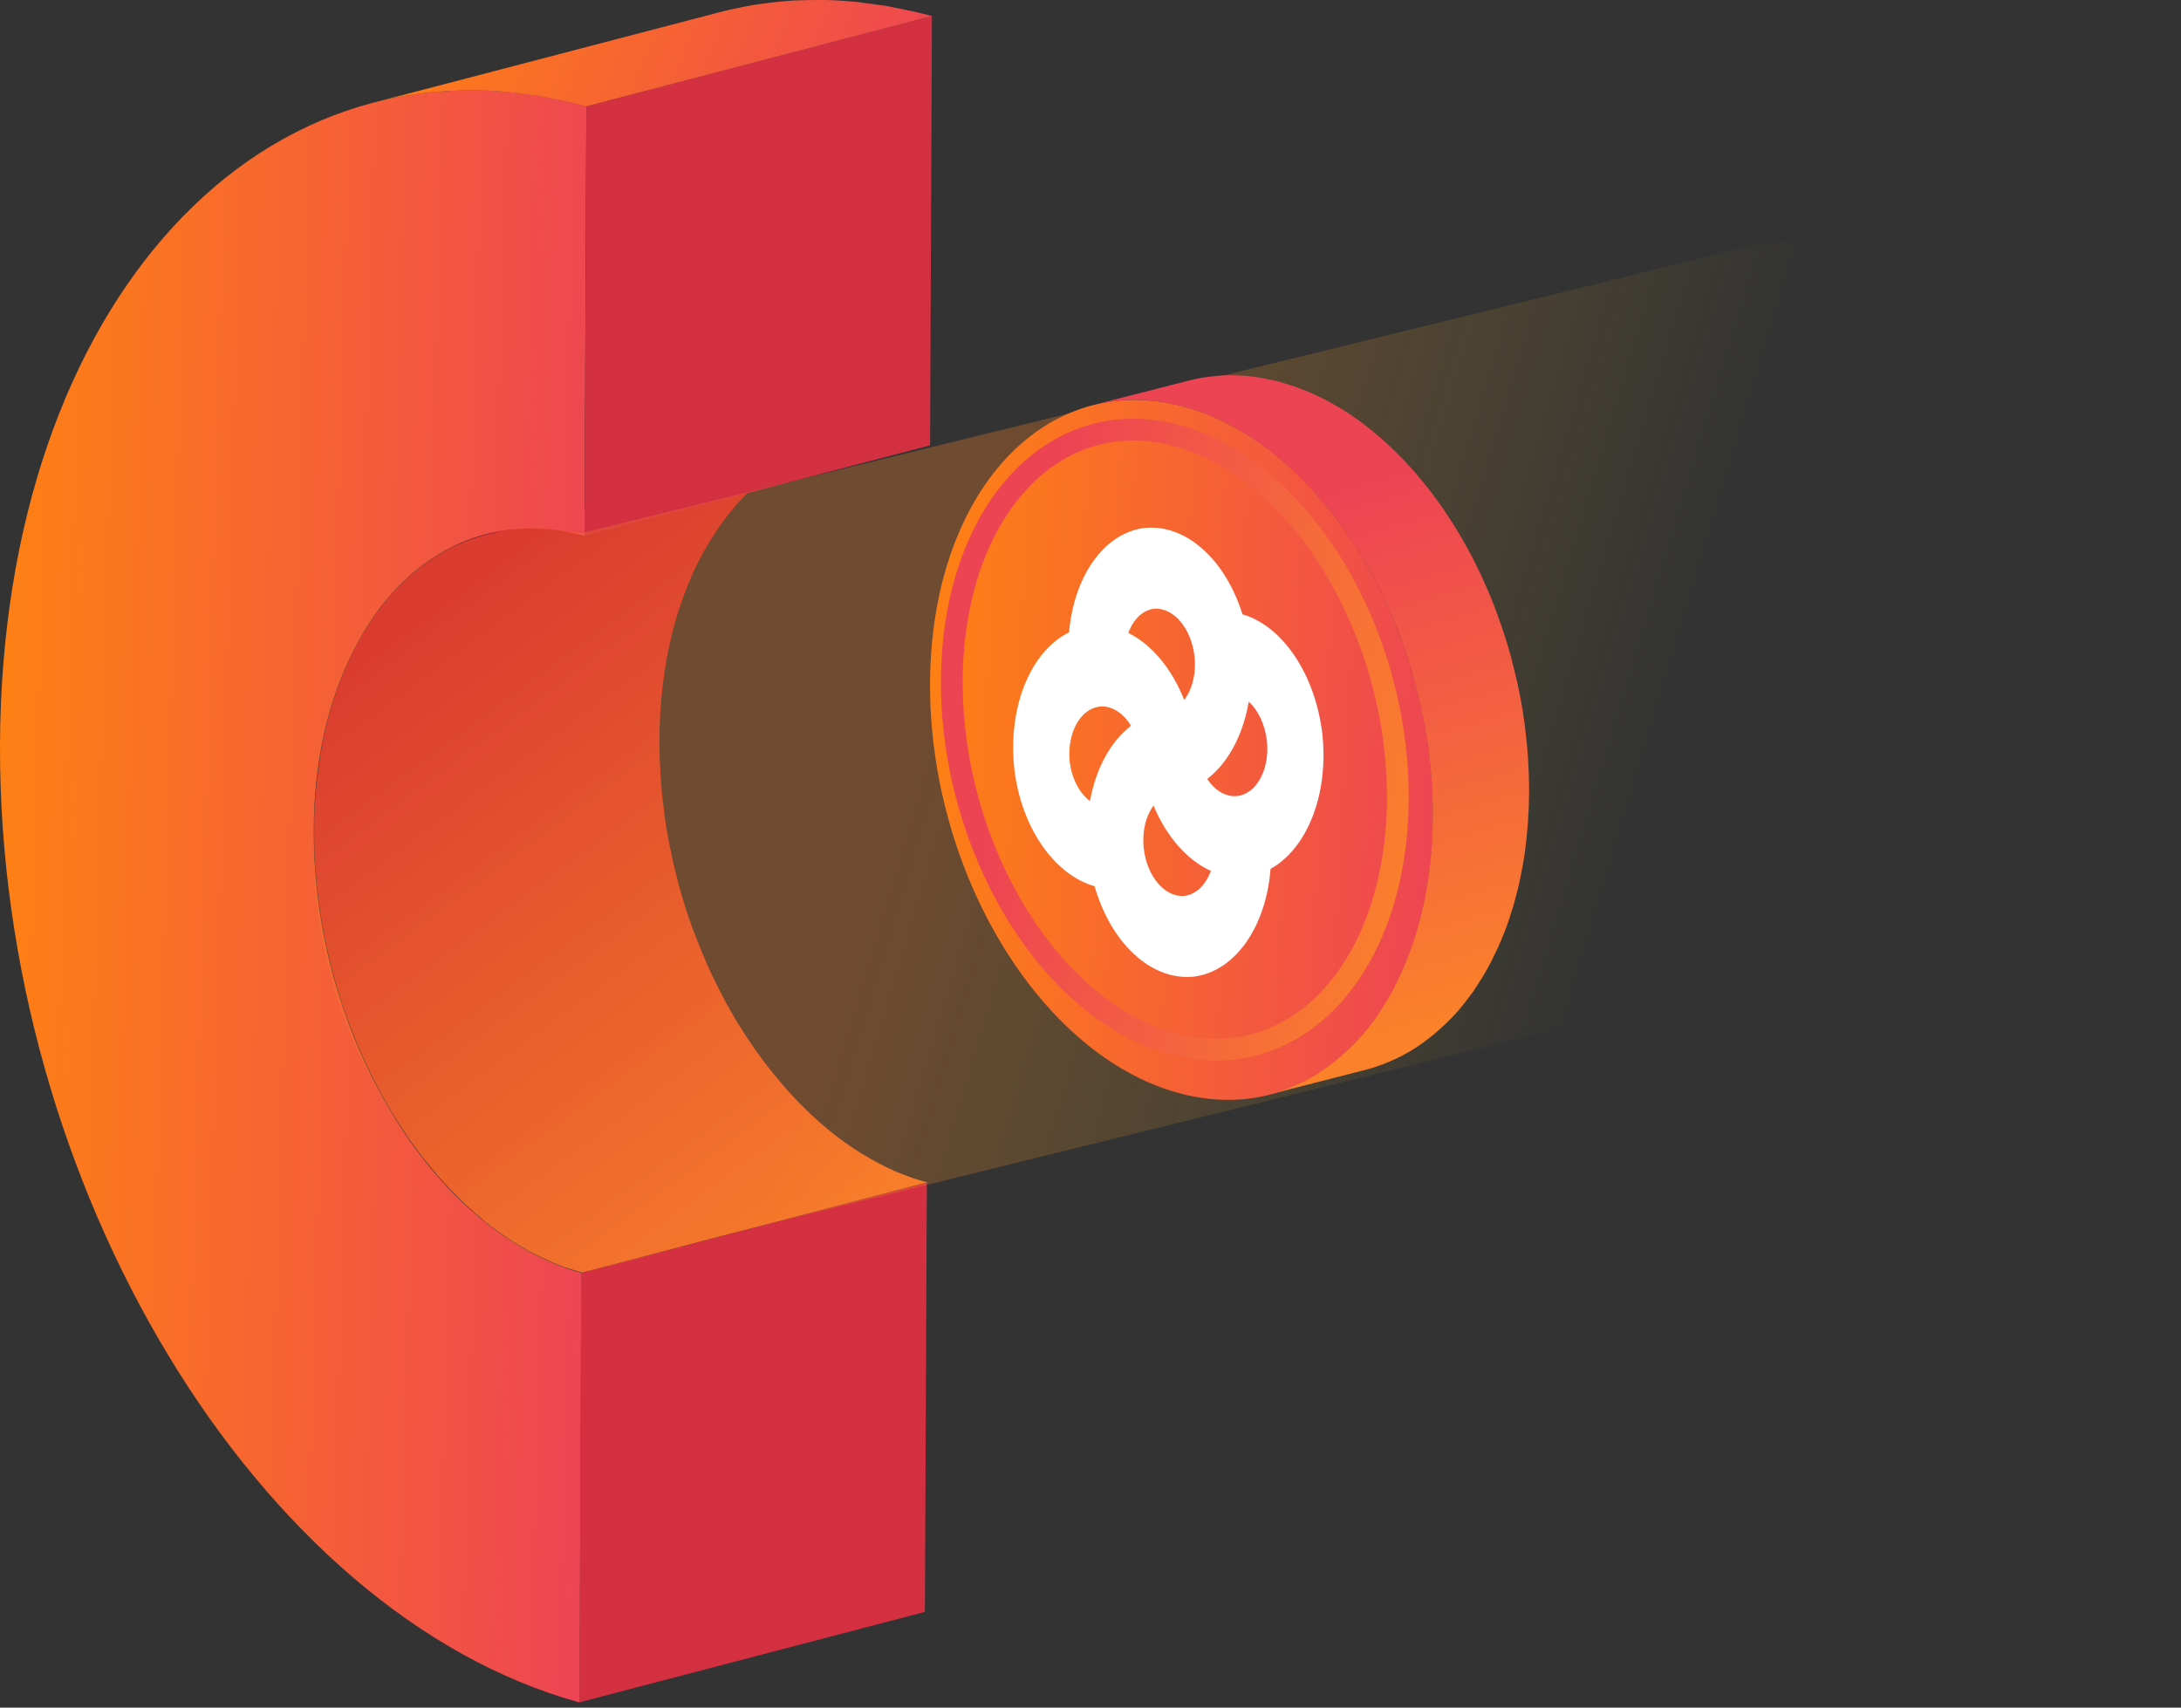 <svg width="401" height="314" viewBox="0 0 401 314" fill="none" xmlns="http://www.w3.org/2000/svg">
<rect x="0" y="0" width="401" height="314" fill="#333333" stroke="none"/>
<path d="M106.852 234.047L170.411 217.433L170.053 296.39L106.512 313.022L106.852 234.047Z" fill="#D43041"/>
<path d="M168.521 216.842C168.217 216.753 167.931 216.646 167.626 216.556C167.018 216.341 166.428 216.109 165.838 215.876C165.659 215.805 165.463 215.733 165.284 215.662C164.515 215.34 163.746 215 162.977 214.625C162.78 214.535 162.583 214.428 162.386 214.321C161.832 214.034 161.26 213.748 160.705 213.444C160.437 213.301 160.169 213.14 159.901 212.979C159.418 212.711 158.953 212.425 158.47 212.139C158.166 211.96 157.88 211.763 157.576 211.584C157.129 211.298 156.682 210.994 156.234 210.69C155.948 210.493 155.644 210.297 155.358 210.082C154.929 209.778 154.5 209.456 154.07 209.134C153.766 208.902 153.445 208.669 153.141 208.419C152.729 208.097 152.318 207.757 151.907 207.4C151.602 207.131 151.281 206.881 150.977 206.613C150.601 206.291 150.243 205.951 149.886 205.629C149.528 205.289 149.152 204.967 148.795 204.628C148.473 204.324 148.169 204.019 147.847 203.698C147.418 203.286 147.006 202.857 146.577 202.428C146.291 202.124 146.005 201.82 145.719 201.498C145.254 201.015 144.807 200.514 144.36 199.996C144.091 199.692 143.823 199.37 143.555 199.066C143.018 198.422 142.482 197.778 141.945 197.116C141.713 196.83 141.498 196.544 141.266 196.258C140.443 195.185 139.62 194.094 138.833 192.985C138.708 192.806 138.601 192.627 138.476 192.466C137.51 191.054 136.562 189.623 135.65 188.121C135.614 188.085 135.596 188.031 135.561 187.995C134.845 186.815 134.166 185.599 133.486 184.365C133.307 184.043 133.128 183.721 132.967 183.381C132.395 182.308 131.859 181.235 131.322 180.144C131.215 179.93 131.108 179.733 131.018 179.519C130.41 178.249 129.838 176.961 129.301 175.673C129.158 175.352 129.033 175.012 128.89 174.69C128.461 173.617 128.032 172.544 127.62 171.453C127.495 171.131 127.37 170.791 127.245 170.469C126.798 169.235 126.368 167.983 125.975 166.732C125.957 166.66 125.921 166.571 125.903 166.481C125.528 165.301 125.188 164.103 124.848 162.904C124.759 162.547 124.669 162.207 124.58 161.849C124.258 160.597 123.936 159.345 123.668 158.076C123.596 157.772 123.525 157.486 123.471 157.199C123.203 155.93 122.952 154.66 122.72 153.372C122.684 153.122 122.648 152.871 122.595 152.621C122.434 151.673 122.291 150.725 122.166 149.778C122.094 149.277 122.04 148.758 121.987 148.24C121.915 147.578 121.826 146.934 121.754 146.272C121.683 145.646 121.647 145.02 121.593 144.395C121.558 143.876 121.504 143.357 121.468 142.839C121.414 142.052 121.379 141.265 121.343 140.478C121.325 140.138 121.307 139.816 121.289 139.476C121.253 138.332 121.236 137.205 121.236 136.061C121.236 134.397 121.307 132.77 121.397 131.16C121.414 130.964 121.414 130.767 121.432 130.588C121.522 129.068 121.665 127.566 121.844 126.099C121.879 125.849 121.897 125.616 121.933 125.366C122.112 123.935 122.327 122.523 122.577 121.128C122.613 120.877 122.666 120.645 122.72 120.394C122.988 118.999 123.274 117.622 123.614 116.299C123.668 116.12 123.704 115.941 123.757 115.762C124.079 114.493 124.455 113.241 124.848 112.007C124.902 111.864 124.938 111.721 124.991 111.578C125.403 110.326 125.85 109.11 126.333 107.911C126.458 107.607 126.583 107.321 126.69 107.017C127.102 106.034 127.531 105.068 127.996 104.12C128.121 103.87 128.228 103.619 128.353 103.387C128.944 102.224 129.552 101.098 130.195 100.007C130.446 99.595 130.714 99.22 130.964 98.826C131.429 98.093 131.894 97.342 132.377 96.644C132.485 96.501 132.574 96.376 132.681 96.233C133.325 95.339 133.987 94.498 134.666 93.676C134.774 93.551 134.863 93.425 134.97 93.3C135.722 92.424 136.508 91.583 137.313 90.796C137.51 90.6 137.725 90.421 137.921 90.224C138.547 89.634 139.191 89.062 139.853 88.507C140.103 88.293 140.354 88.078 140.622 87.881C141.373 87.291 142.142 86.719 142.929 86.2C143.054 86.129 143.161 86.039 143.286 85.95C144.199 85.36 145.129 84.823 146.058 84.34C146.327 84.197 146.595 84.072 146.845 83.947C147.579 83.589 148.312 83.267 149.063 82.963C149.349 82.856 149.635 82.731 149.921 82.624C150.923 82.248 151.942 81.908 152.962 81.64L89.42 98.254C88.383 98.522 87.381 98.862 86.38 99.238C86.094 99.345 85.808 99.47 85.522 99.577C84.77 99.882 84.037 100.203 83.304 100.561C83.036 100.686 82.767 100.811 82.517 100.955C81.569 101.455 80.639 101.992 79.745 102.564C79.62 102.636 79.513 102.725 79.387 102.814C78.6 103.333 77.831 103.905 77.08 104.496C76.83 104.692 76.562 104.907 76.311 105.121C75.65 105.676 75.006 106.248 74.38 106.838C74.183 107.035 73.968 107.214 73.772 107.411C73.021 108.144 72.305 108.913 71.59 109.718C71.536 109.789 71.483 109.843 71.429 109.914C71.322 110.04 71.232 110.165 71.125 110.29C70.445 111.113 69.784 111.953 69.14 112.847C69.032 112.99 68.943 113.116 68.836 113.259C68.782 113.33 68.728 113.402 68.675 113.491C68.246 114.117 67.834 114.797 67.423 115.44C67.173 115.834 66.904 116.209 66.654 116.621C66.636 116.657 66.6 116.692 66.582 116.728C66.01 117.694 65.456 118.713 64.937 119.733C64.901 119.822 64.848 119.911 64.812 120.001C64.687 120.233 64.579 120.502 64.472 120.734C64.186 121.342 63.882 121.95 63.614 122.576C63.453 122.916 63.328 123.292 63.184 123.649C63.059 123.935 62.934 124.239 62.827 124.543C62.719 124.794 62.612 125.044 62.523 125.295C62.183 126.189 61.861 127.083 61.557 127.995C61.539 128.067 61.521 128.138 61.486 128.21C61.432 128.353 61.396 128.496 61.36 128.639C61.146 129.301 60.931 129.944 60.752 130.624C60.591 131.196 60.43 131.804 60.287 132.394C60.234 132.573 60.18 132.752 60.144 132.931C60.108 133.038 60.09 133.146 60.055 133.253C59.84 134.129 59.643 135.005 59.465 135.9C59.393 136.275 59.322 136.651 59.25 137.026C59.196 137.277 59.161 137.509 59.107 137.76C59.053 138.028 59 138.296 58.964 138.564C58.821 139.459 58.678 140.353 58.553 141.265C58.517 141.497 58.499 141.748 58.463 141.98C58.427 142.231 58.409 142.463 58.374 142.713C58.32 143.161 58.266 143.59 58.213 144.037C58.123 144.967 58.034 145.915 57.98 146.862C57.98 146.988 57.962 147.095 57.962 147.22C57.944 147.417 57.944 147.596 57.927 147.792C57.891 148.472 57.855 149.134 57.819 149.813C57.783 150.761 57.766 151.727 57.766 152.693C57.766 152.746 57.766 152.782 57.766 152.836C57.766 153.891 57.783 154.964 57.801 156.019C57.801 156.055 57.801 156.073 57.801 156.108C57.819 156.43 57.837 156.77 57.855 157.092C57.891 157.807 57.909 158.523 57.962 159.256C57.962 159.328 57.98 159.399 57.98 159.471C58.016 159.971 58.07 160.49 58.105 160.991C58.141 161.527 58.177 162.082 58.231 162.618C58.231 162.708 58.248 162.797 58.266 162.886C58.338 163.53 58.409 164.192 58.499 164.836C58.553 165.283 58.588 165.748 58.66 166.195C58.678 166.267 58.678 166.338 58.696 166.392C58.821 167.322 58.982 168.252 59.125 169.182C59.161 169.432 59.196 169.664 59.232 169.915C59.232 169.933 59.232 169.951 59.25 169.969C59.465 171.256 59.733 172.526 60.001 173.796C60.019 173.885 60.037 173.992 60.055 174.082C60.09 174.279 60.162 174.475 60.198 174.672C60.484 175.942 60.788 177.194 61.11 178.445C61.164 178.66 61.199 178.875 61.271 179.089C61.307 179.232 61.36 179.375 61.396 179.519C61.718 180.717 62.076 181.897 62.433 183.077C62.469 183.167 62.487 183.256 62.505 183.346C62.898 184.615 63.328 185.849 63.775 187.083C63.81 187.191 63.846 187.316 63.9 187.423C63.971 187.638 64.061 187.835 64.15 188.049C64.561 189.14 64.973 190.213 65.42 191.286C65.563 191.608 65.688 191.948 65.831 192.27C66.386 193.575 66.958 194.863 67.548 196.115C67.566 196.168 67.602 196.222 67.62 196.276C67.691 196.437 67.781 196.58 67.852 196.741C68.389 197.832 68.925 198.923 69.498 199.978C69.676 200.3 69.837 200.639 70.016 200.961C70.696 202.195 71.375 203.411 72.091 204.592C72.091 204.61 72.109 204.61 72.109 204.628C72.126 204.663 72.144 204.681 72.162 204.717C73.074 206.201 74.022 207.65 74.988 209.063C75.059 209.17 75.131 209.295 75.22 209.403C75.256 209.456 75.31 209.51 75.346 209.581C76.132 210.708 76.937 211.799 77.778 212.872C77.849 212.961 77.921 213.069 77.992 213.158C78.153 213.355 78.314 213.534 78.457 213.73C78.994 214.392 79.53 215.036 80.067 215.68C80.21 215.841 80.353 216.037 80.496 216.198C80.621 216.341 80.746 216.485 80.872 216.61C81.319 217.11 81.766 217.611 82.231 218.094C82.427 218.309 82.624 218.523 82.821 218.738C82.91 218.827 83.018 218.917 83.107 219.024C83.519 219.453 83.948 219.865 84.359 220.276C84.591 220.508 84.842 220.759 85.074 220.991C85.146 221.063 85.235 221.134 85.307 221.206C85.665 221.546 86.04 221.886 86.398 222.207C86.684 222.458 86.97 222.726 87.256 222.994C87.328 223.066 87.417 223.119 87.489 223.191C87.793 223.459 88.115 223.71 88.436 223.978C88.741 224.228 89.045 224.497 89.349 224.747C89.456 224.836 89.563 224.908 89.671 224.997C89.975 225.248 90.296 225.48 90.618 225.713C90.904 225.927 91.173 226.142 91.459 226.356C91.602 226.464 91.763 226.553 91.906 226.66C92.192 226.875 92.496 227.072 92.782 227.269C93.015 227.429 93.247 227.608 93.48 227.751C93.694 227.894 93.909 228.02 94.124 228.163C94.41 228.359 94.714 228.538 95.018 228.717C95.197 228.824 95.358 228.95 95.536 229.039C95.841 229.218 96.144 229.379 96.448 229.558C96.717 229.719 96.985 229.862 97.253 230.023C97.361 230.076 97.468 230.148 97.575 230.201C98.022 230.434 98.469 230.666 98.934 230.881C99.131 230.988 99.328 231.096 99.542 231.185C99.578 231.203 99.614 231.221 99.668 231.239C100.365 231.579 101.063 231.883 101.76 232.187C101.796 232.204 101.814 232.204 101.849 232.222C102.028 232.294 102.225 232.365 102.404 232.437C102.905 232.634 103.405 232.848 103.924 233.027C104.013 233.063 104.103 233.081 104.21 233.117C104.514 233.224 104.8 233.313 105.104 233.403C105.462 233.51 105.802 233.635 106.159 233.743C106.446 233.832 106.732 233.903 107 233.993L170.542 217.379C169.773 217.254 169.147 217.039 168.521 216.842Z" fill="url(#paint0_linear)"/>
<path d="M107.806 19.547L107.466 98.523C80.14 91.011 57.856 115.262 57.678 152.693C57.517 190.106 79.55 226.553 106.876 234.065L106.536 313.04C47.341 296.748 -0.356 217.844 0.002 136.812C0.36 55.78 48.628 3.273 107.806 19.547Z" fill="url(#paint1_linear)"/>
<path d="M107.805 19.547L171.346 2.933L171.006 81.89L107.465 98.504L107.805 19.547Z" fill="#D33041"/>
<path d="M77.169 17.222C77.509 17.169 77.867 17.115 78.206 17.079C79.637 16.918 81.068 16.793 82.534 16.704C82.749 16.686 82.981 16.686 83.214 16.686C84.501 16.632 85.789 16.596 87.077 16.614C87.345 16.614 87.613 16.614 87.864 16.614C89.276 16.632 90.707 16.704 92.138 16.811C92.406 16.829 92.692 16.847 92.96 16.882C93.819 16.954 94.695 17.079 95.572 17.169C96.573 17.294 97.592 17.419 98.594 17.58C99.417 17.705 100.239 17.866 101.08 18.027C101.92 18.188 102.761 18.349 103.619 18.546C104.996 18.85 106.391 19.172 107.786 19.565L171.328 2.951C170.255 2.665 169.2 2.379 168.144 2.146C167.823 2.075 167.483 2.021 167.161 1.949C166.32 1.753 165.462 1.592 164.621 1.431C164.103 1.323 163.566 1.198 163.048 1.109C162.743 1.055 162.439 1.037 162.135 0.984C161.116 0.823 160.115 0.697 159.113 0.572C158.594 0.519 158.094 0.411 157.575 0.358C157.217 0.322 156.86 0.304 156.502 0.268C156.234 0.25 155.948 0.215 155.679 0.197C154.41 0.107 153.122 0.018 151.87 0C151.709 0 151.566 0 151.405 0C151.137 0 150.869 0 150.618 0C149.313 0 148.025 0.018 146.755 0.072C146.541 0.089 146.308 0.089 146.094 0.089C145.986 0.089 145.861 0.089 145.754 0.107C144.412 0.197 143.089 0.322 141.766 0.465C141.426 0.501 141.086 0.554 140.728 0.608C139.995 0.697 139.28 0.787 138.547 0.912C138.153 0.984 137.778 1.055 137.384 1.127C137.009 1.198 136.651 1.252 136.293 1.341C134.916 1.61 133.557 1.914 132.198 2.271L68.656 18.885C69.998 18.528 71.375 18.242 72.752 17.955C73.109 17.884 73.485 17.812 73.843 17.741C74.933 17.544 76.06 17.365 77.169 17.222Z" fill="url(#paint2_linear)"/>
<path d="M59.92 175.8C55.333 156.733 57.433 129.513 67.5 115C72.344 108.016 79 100.5 91 98C97.088 96.29 102 97.5 107 98L319.98 45.706C355.231 37.225 390.683 58.926 399.164 94.177C407.646 129.427 385.945 164.879 350.694 173.361L137.5 226C125.749 228.827 116 232 107 234C85 229 65.852 200.453 60.54 178.375L59.92 175.8Z" fill="url(#paint3_linear)" fill-opacity="0.3"/>
<path d="M217.597 74.746C243.132 81.583 263.66 115.386 263.461 150.27C263.261 185.155 242.401 207.862 216.865 201.025C191.33 194.188 170.802 160.385 171.001 125.5C171.218 90.616 192.062 67.908 217.597 74.746Z" fill="url(#paint4_linear)"/>
<path d="M216.325 80.076C238.971 86.132 257.176 116.072 256.999 146.97C256.822 177.867 238.321 197.98 215.675 191.924C193.03 185.868 174.824 155.928 175.001 125.03C175.193 94.133 193.679 74.02 216.325 80.076Z" stroke="url(#paint5_linear)" stroke-width="4"/>
<path d="M281.094 142.734C281.094 142.684 281.094 142.651 281.094 142.601C281.078 142.235 281.061 141.869 281.045 141.487C281.011 140.888 280.995 140.289 280.961 139.69C280.961 139.607 280.945 139.524 280.945 139.457C280.911 138.941 280.862 138.442 280.828 137.927C280.795 137.461 280.762 136.978 280.712 136.513C280.695 136.429 280.695 136.346 280.679 136.263C280.612 135.614 280.529 134.966 280.462 134.333C280.412 133.934 280.379 133.552 280.329 133.152C280.329 133.086 280.313 133.036 280.296 132.969C280.146 131.888 279.98 130.807 279.797 129.725C279.797 129.675 279.78 129.642 279.78 129.592C279.564 128.378 279.331 127.164 279.065 125.966C279.048 125.849 279.015 125.733 278.998 125.633C278.965 125.45 278.899 125.267 278.865 125.084C278.582 123.803 278.266 122.539 277.934 121.275C277.884 121.108 277.851 120.942 277.817 120.776C277.801 120.709 277.767 120.642 277.751 120.559C277.368 119.145 276.936 117.748 276.486 116.367C276.387 116.051 276.287 115.752 276.17 115.436C275.705 114.071 275.222 112.707 274.706 111.377C274.69 111.343 274.69 111.31 274.673 111.277C274.673 111.26 274.657 111.26 274.657 111.243C274.623 111.144 274.573 111.044 274.54 110.944C274.257 110.229 273.974 109.53 273.675 108.815C273.658 108.765 273.625 108.715 273.609 108.665C272.893 106.985 272.128 105.355 271.329 103.741C271.246 103.558 271.146 103.375 271.063 103.192C270.265 101.612 269.416 100.081 268.535 98.584C268.468 98.468 268.402 98.334 268.335 98.218C268.285 98.135 268.235 98.068 268.185 97.985C267.32 96.538 266.422 95.14 265.49 93.776C265.407 93.66 265.341 93.543 265.258 93.427C265.174 93.311 265.091 93.211 265.025 93.111C264.276 92.046 263.527 91.015 262.746 90C262.712 89.967 262.696 89.933 262.662 89.9C262.546 89.751 262.43 89.618 262.313 89.468C261.764 88.769 261.199 88.07 260.616 87.405C260.516 87.288 260.417 87.155 260.317 87.039C260.167 86.856 260.001 86.69 259.851 86.523C259.435 86.041 259.003 85.575 258.57 85.109C258.42 84.943 258.271 84.777 258.121 84.61C257.988 84.477 257.855 84.344 257.722 84.211C257.339 83.812 256.957 83.429 256.557 83.046C256.374 82.864 256.175 82.664 255.992 82.481C255.875 82.365 255.759 82.265 255.626 82.148C255.293 81.832 254.96 81.533 254.611 81.217C254.395 81.017 254.178 80.817 253.962 80.618C253.829 80.501 253.713 80.401 253.58 80.302C253.263 80.035 252.964 79.786 252.648 79.52C252.432 79.337 252.215 79.154 251.983 78.971C251.833 78.854 251.683 78.738 251.533 78.621C251.234 78.389 250.934 78.156 250.635 77.923C250.435 77.773 250.236 77.607 250.036 77.474C249.837 77.341 249.637 77.207 249.454 77.058C249.171 76.858 248.888 76.659 248.622 76.475C248.456 76.359 248.306 76.243 248.14 76.143C247.874 75.977 247.607 75.81 247.358 75.644C247.092 75.477 246.826 75.294 246.543 75.128C246.426 75.061 246.326 74.995 246.21 74.928C245.844 74.712 245.461 74.496 245.095 74.296C244.879 74.18 244.663 74.047 244.447 73.93C244.397 73.897 244.347 73.88 244.297 73.847C243.648 73.498 243.016 73.165 242.351 72.866C242.334 72.866 242.334 72.849 242.317 72.849C242.218 72.799 242.118 72.766 242.035 72.716C241.486 72.466 240.937 72.2 240.388 71.984C240.321 71.951 240.238 71.934 240.171 71.901C239.922 71.801 239.672 71.701 239.406 71.601C239.057 71.468 238.724 71.319 238.375 71.202C238.242 71.152 238.109 71.119 237.976 71.069C237.676 70.969 237.377 70.869 237.077 70.77C236.811 70.686 236.562 70.587 236.295 70.52C235.946 70.42 235.613 70.32 235.264 70.221C234.881 70.121 234.515 70.021 234.133 69.938C233.966 69.905 233.783 69.871 233.617 69.838C233.234 69.755 232.868 69.672 232.486 69.605C232.303 69.572 232.103 69.522 231.92 69.489C231.771 69.455 231.621 69.455 231.471 69.422C231.022 69.356 230.589 69.289 230.157 69.239C229.957 69.222 229.758 69.173 229.558 69.156C229.442 69.139 229.342 69.139 229.225 69.139C228.71 69.089 228.194 69.073 227.678 69.04C227.479 69.04 227.296 69.006 227.096 69.006C227.046 69.006 226.996 69.006 226.93 69.006C226.115 68.99 225.316 69.006 224.517 69.056C224.484 69.056 224.451 69.056 224.418 69.056C224.335 69.056 224.235 69.073 224.152 69.089C223.32 69.139 222.488 69.239 221.673 69.372C221.556 69.389 221.423 69.389 221.307 69.406C221.224 69.422 221.124 69.439 221.041 69.455C220.242 69.588 219.46 69.755 218.678 69.954L201.012 74.479C201.794 74.28 202.575 74.113 203.374 73.98C203.59 73.947 203.79 73.914 204.006 73.88C204.821 73.764 205.653 73.664 206.485 73.598C206.601 73.581 206.734 73.581 206.851 73.564C207.649 73.514 208.464 73.498 209.263 73.514C209.512 73.514 209.762 73.531 210.011 73.548C210.527 73.564 211.043 73.598 211.559 73.647C211.875 73.681 212.174 73.714 212.49 73.747C212.923 73.797 213.372 73.864 213.804 73.93C214.137 73.98 214.486 74.047 214.819 74.113C215.202 74.18 215.568 74.263 215.95 74.346C216.499 74.463 217.048 74.579 217.597 74.729C218.213 74.895 218.812 75.078 219.41 75.278C219.71 75.378 220.009 75.461 220.309 75.577C220.791 75.744 221.274 75.927 221.756 76.109C222.006 76.209 222.255 76.293 222.505 76.409C223.137 76.675 223.769 76.941 224.384 77.241C224.468 77.291 224.567 77.324 224.651 77.357C225.366 77.69 226.065 78.056 226.763 78.439C226.98 78.555 227.179 78.688 227.395 78.805C227.878 79.087 228.36 79.353 228.843 79.653C229.109 79.819 229.375 79.986 229.641 80.169C230.074 80.435 230.49 80.718 230.905 81C231.188 81.183 231.454 81.383 231.737 81.583C232.137 81.865 232.536 82.148 232.918 82.448C233.218 82.68 233.517 82.897 233.817 83.13C234.199 83.429 234.565 83.729 234.931 84.028C235.247 84.278 235.547 84.544 235.863 84.81C236.212 85.109 236.562 85.425 236.894 85.725C237.227 86.024 237.576 86.34 237.909 86.656C238.225 86.956 238.524 87.255 238.841 87.555C239.223 87.937 239.622 88.32 240.005 88.719C240.288 89.019 240.571 89.318 240.853 89.618C241.286 90.083 241.702 90.549 242.134 91.031C242.384 91.331 242.65 91.614 242.9 91.913C243.465 92.579 244.031 93.277 244.596 93.976C244.746 94.159 244.879 94.325 245.029 94.508C245.811 95.506 246.559 96.554 247.308 97.619C247.458 97.852 247.624 98.068 247.774 98.301C248.705 99.665 249.604 101.063 250.469 102.493C250.585 102.693 250.702 102.893 250.818 103.076C251.7 104.573 252.548 106.103 253.347 107.683C253.446 107.866 253.53 108.049 253.613 108.232C254.411 109.829 255.176 111.476 255.892 113.14C256.208 113.888 256.524 114.637 256.823 115.402C256.873 115.502 256.907 115.619 256.956 115.718C256.973 115.768 256.99 115.802 257.006 115.851C257.522 117.182 258.005 118.546 258.47 119.927C258.57 120.227 258.67 120.543 258.77 120.842C259.219 122.223 259.651 123.62 260.034 125.034C260.101 125.267 260.15 125.5 260.217 125.75C260.55 127.014 260.866 128.278 261.149 129.559C261.215 129.858 261.282 130.158 261.348 130.441C261.598 131.638 261.847 132.853 262.064 134.067C262.08 134.134 262.08 134.184 262.097 134.25C262.28 135.315 262.446 136.38 262.596 137.444C262.662 137.893 262.712 138.359 262.762 138.808C262.845 139.44 262.912 140.089 262.979 140.738C263.028 141.304 263.078 141.869 263.128 142.435C263.161 142.934 263.211 143.45 263.245 143.949C263.295 144.631 263.311 145.313 263.344 145.978C263.361 146.344 263.378 146.71 263.394 147.093C263.428 148.141 263.444 149.189 263.428 150.237C263.411 151.784 263.361 153.298 263.278 154.812C263.261 155.011 263.261 155.211 263.245 155.394C263.145 156.808 263.012 158.205 262.845 159.586C262.812 159.819 262.796 160.052 262.762 160.285C262.596 161.632 262.38 162.946 262.147 164.244C262.097 164.477 262.064 164.693 262.014 164.926C261.764 166.24 261.481 167.521 261.165 168.785C261.132 168.935 261.082 169.101 261.032 169.251C260.716 170.449 260.367 171.63 260.001 172.778C259.951 172.927 259.918 173.077 259.868 173.21C259.485 174.391 259.053 175.523 258.603 176.637C258.487 176.92 258.371 177.186 258.254 177.469C257.871 178.401 257.456 179.299 257.023 180.197C256.907 180.43 256.807 180.663 256.69 180.879C256.141 181.977 255.559 183.025 254.96 184.057C254.727 184.439 254.494 184.788 254.262 185.154C253.812 185.853 253.38 186.552 252.914 187.217C252.814 187.35 252.714 187.467 252.631 187.6C252.016 188.432 251.384 189.247 250.735 190.012C250.652 190.112 250.569 190.228 250.469 190.328C249.753 191.16 249.021 191.925 248.256 192.674C248.057 192.873 247.857 193.04 247.657 193.223C247.075 193.772 246.46 194.304 245.844 194.82C245.595 195.019 245.362 195.219 245.112 195.402C244.397 195.967 243.648 196.5 242.9 196.999C242.8 197.065 242.7 197.149 242.6 197.215C241.752 197.764 240.87 198.263 239.972 198.729C239.722 198.862 239.473 198.978 239.223 199.095C238.541 199.428 237.842 199.727 237.144 200.01C236.878 200.126 236.595 200.226 236.329 200.326C235.38 200.675 234.432 200.975 233.467 201.224L251.134 196.699C252.116 196.45 253.064 196.134 254.012 195.784C254.295 195.685 254.561 195.568 254.827 195.468C255.526 195.186 256.225 194.886 256.907 194.553C257.156 194.437 257.406 194.321 257.655 194.187C258.554 193.722 259.419 193.223 260.284 192.674C260.383 192.607 260.483 192.524 260.583 192.457C261.332 191.958 262.08 191.426 262.796 190.86C263.045 190.677 263.278 190.478 263.527 190.278C264.143 189.762 264.742 189.23 265.341 188.681C265.54 188.498 265.74 188.315 265.94 188.132C266.655 187.434 267.337 186.718 268.019 185.953C268.069 185.903 268.102 185.837 268.152 185.787C268.235 185.687 268.318 185.57 268.418 185.471C269.067 184.705 269.699 183.89 270.315 183.058C270.415 182.925 270.514 182.809 270.598 182.676C270.647 182.593 270.714 182.526 270.764 182.46C271.18 181.877 271.562 181.245 271.962 180.613C272.194 180.247 272.444 179.898 272.66 179.515C272.677 179.482 272.71 179.449 272.727 179.415C273.259 178.5 273.791 177.569 274.274 176.604C274.324 176.521 274.357 176.438 274.39 176.354C274.507 176.138 274.607 175.905 274.723 175.672C274.989 175.107 275.272 174.558 275.538 173.975C275.688 173.643 275.821 173.293 275.971 172.944C276.087 172.661 276.204 172.395 276.32 172.112C276.403 171.879 276.503 171.663 276.603 171.43C276.919 170.599 277.235 169.75 277.518 168.902C277.534 168.835 277.568 168.752 277.584 168.669C277.634 168.519 277.668 168.369 277.717 168.22C277.9 167.637 278.1 167.039 278.283 166.44C278.449 165.874 278.599 165.292 278.749 164.71C278.799 164.543 278.832 164.394 278.882 164.227C278.899 164.144 278.932 164.044 278.948 163.961C279.148 163.146 279.348 162.331 279.514 161.499C279.597 161.133 279.664 160.75 279.73 160.368C279.78 160.151 279.813 159.919 279.863 159.702C279.913 159.469 279.963 159.237 279.996 159.004C280.146 158.172 280.279 157.323 280.396 156.475C280.429 156.226 280.462 155.976 280.479 155.726C280.512 155.494 280.529 155.261 280.562 155.028C280.612 154.645 280.662 154.279 280.695 153.88C280.778 153.015 280.862 152.133 280.928 151.235C280.945 151.102 280.945 150.969 280.945 150.836C280.961 150.636 280.961 150.436 280.978 150.237C281.011 149.655 281.045 149.072 281.078 148.473C281.111 147.542 281.128 146.61 281.144 145.679V145.662C281.128 144.73 281.128 143.732 281.094 142.734Z" fill="url(#paint6_linear)"/>
<path d="M210.458 97.076C218.173 96.313 225.36 103.055 228.439 112.957C235.774 115.065 241.873 123.989 243.141 135.071C244.304 146.282 240.229 156.099 233.603 159.769C232.795 170.331 227.151 178.649 219.455 179.587C211.545 180.371 204.2 173.272 201.255 162.963C193.963 160.889 187.745 152.332 186.477 141.25C185.282 129.748 189.61 119.706 196.559 116.276C197.44 106.021 202.955 97.972 210.458 97.076ZM196.677 140.04C197.033 143.125 198.455 145.819 200.397 147.297C201.485 141.303 204.207 136.31 207.952 133.446C206.509 131.107 204.375 129.69 202.165 129.931C198.588 130.34 196.15 134.85 196.677 140.04ZM222.639 160.14C218.269 158.18 214.47 153.839 212.086 148.125C210.69 150.026 209.95 152.858 210.289 155.965C210.856 161.169 214.21 165.067 217.777 164.737C219.944 164.462 221.689 162.68 222.639 160.14ZM219.626 120.717C219.059 115.512 215.705 111.614 212.138 111.944C210.03 112.213 208.339 113.95 207.457 116.385C211.746 118.511 215.455 122.94 217.727 128.705C219.181 126.798 219.972 123.882 219.626 120.717ZM232.942 136.281C232.579 133.138 231.268 130.549 229.595 129.003C228.547 135.189 225.782 140.324 221.944 143.238C223.38 145.341 225.378 146.597 227.471 146.369C231.031 145.981 233.468 141.471 232.942 136.281Z" fill="white"/>
<defs>
<linearGradient id="paint0_linear" x1="58" y1="82" x2="170.542" y2="233.993" gradientUnits="userSpaceOnUse">
<stop offset="0.198" stop-color="#CD2031"/>
<stop offset="1" stop-color="#FB822A"/>
</linearGradient>
<linearGradient id="paint1_linear" x1="0" y1="16.589" x2="116.271" y2="19.947" gradientUnits="userSpaceOnUse">
<stop stop-color="#FF8212"/>
<stop offset="1" stop-color="#ED4454"/>
</linearGradient>
<linearGradient id="paint2_linear" x1="68.656" y1="0" x2="163.08" y2="39.354" gradientUnits="userSpaceOnUse">
<stop stop-color="#FF8212"/>
<stop offset="1" stop-color="#ED4454"/>
</linearGradient>
<linearGradient id="paint3_linear" x1="168.165" y1="133.086" x2="293.872" y2="170.817" gradientUnits="userSpaceOnUse">
<stop stop-color="#FB822A"/>
<stop offset="1" stop-color="#FBCD2A" stop-opacity="0"/>
</linearGradient>
<linearGradient id="paint4_linear" x1="171" y1="73.531" x2="270.482" y2="79.207" gradientUnits="userSpaceOnUse">
<stop stop-color="#FF8212"/>
<stop offset="1" stop-color="#ED4454"/>
</linearGradient>
<linearGradient id="paint5_linear" x1="175" y1="79" x2="275.14" y2="98.152" gradientUnits="userSpaceOnUse">
<stop offset="0.198" stop-color="#ED4454"/>
<stop offset="1" stop-color="#FB822A"/>
</linearGradient>
<linearGradient id="paint6_linear" x1="242" y1="65.5" x2="277" y2="186" gradientUnits="userSpaceOnUse">
<stop offset="0.198" stop-color="#ED4454"/>
<stop offset="1" stop-color="#FB822A"/>
</linearGradient>
</defs>
</svg>
